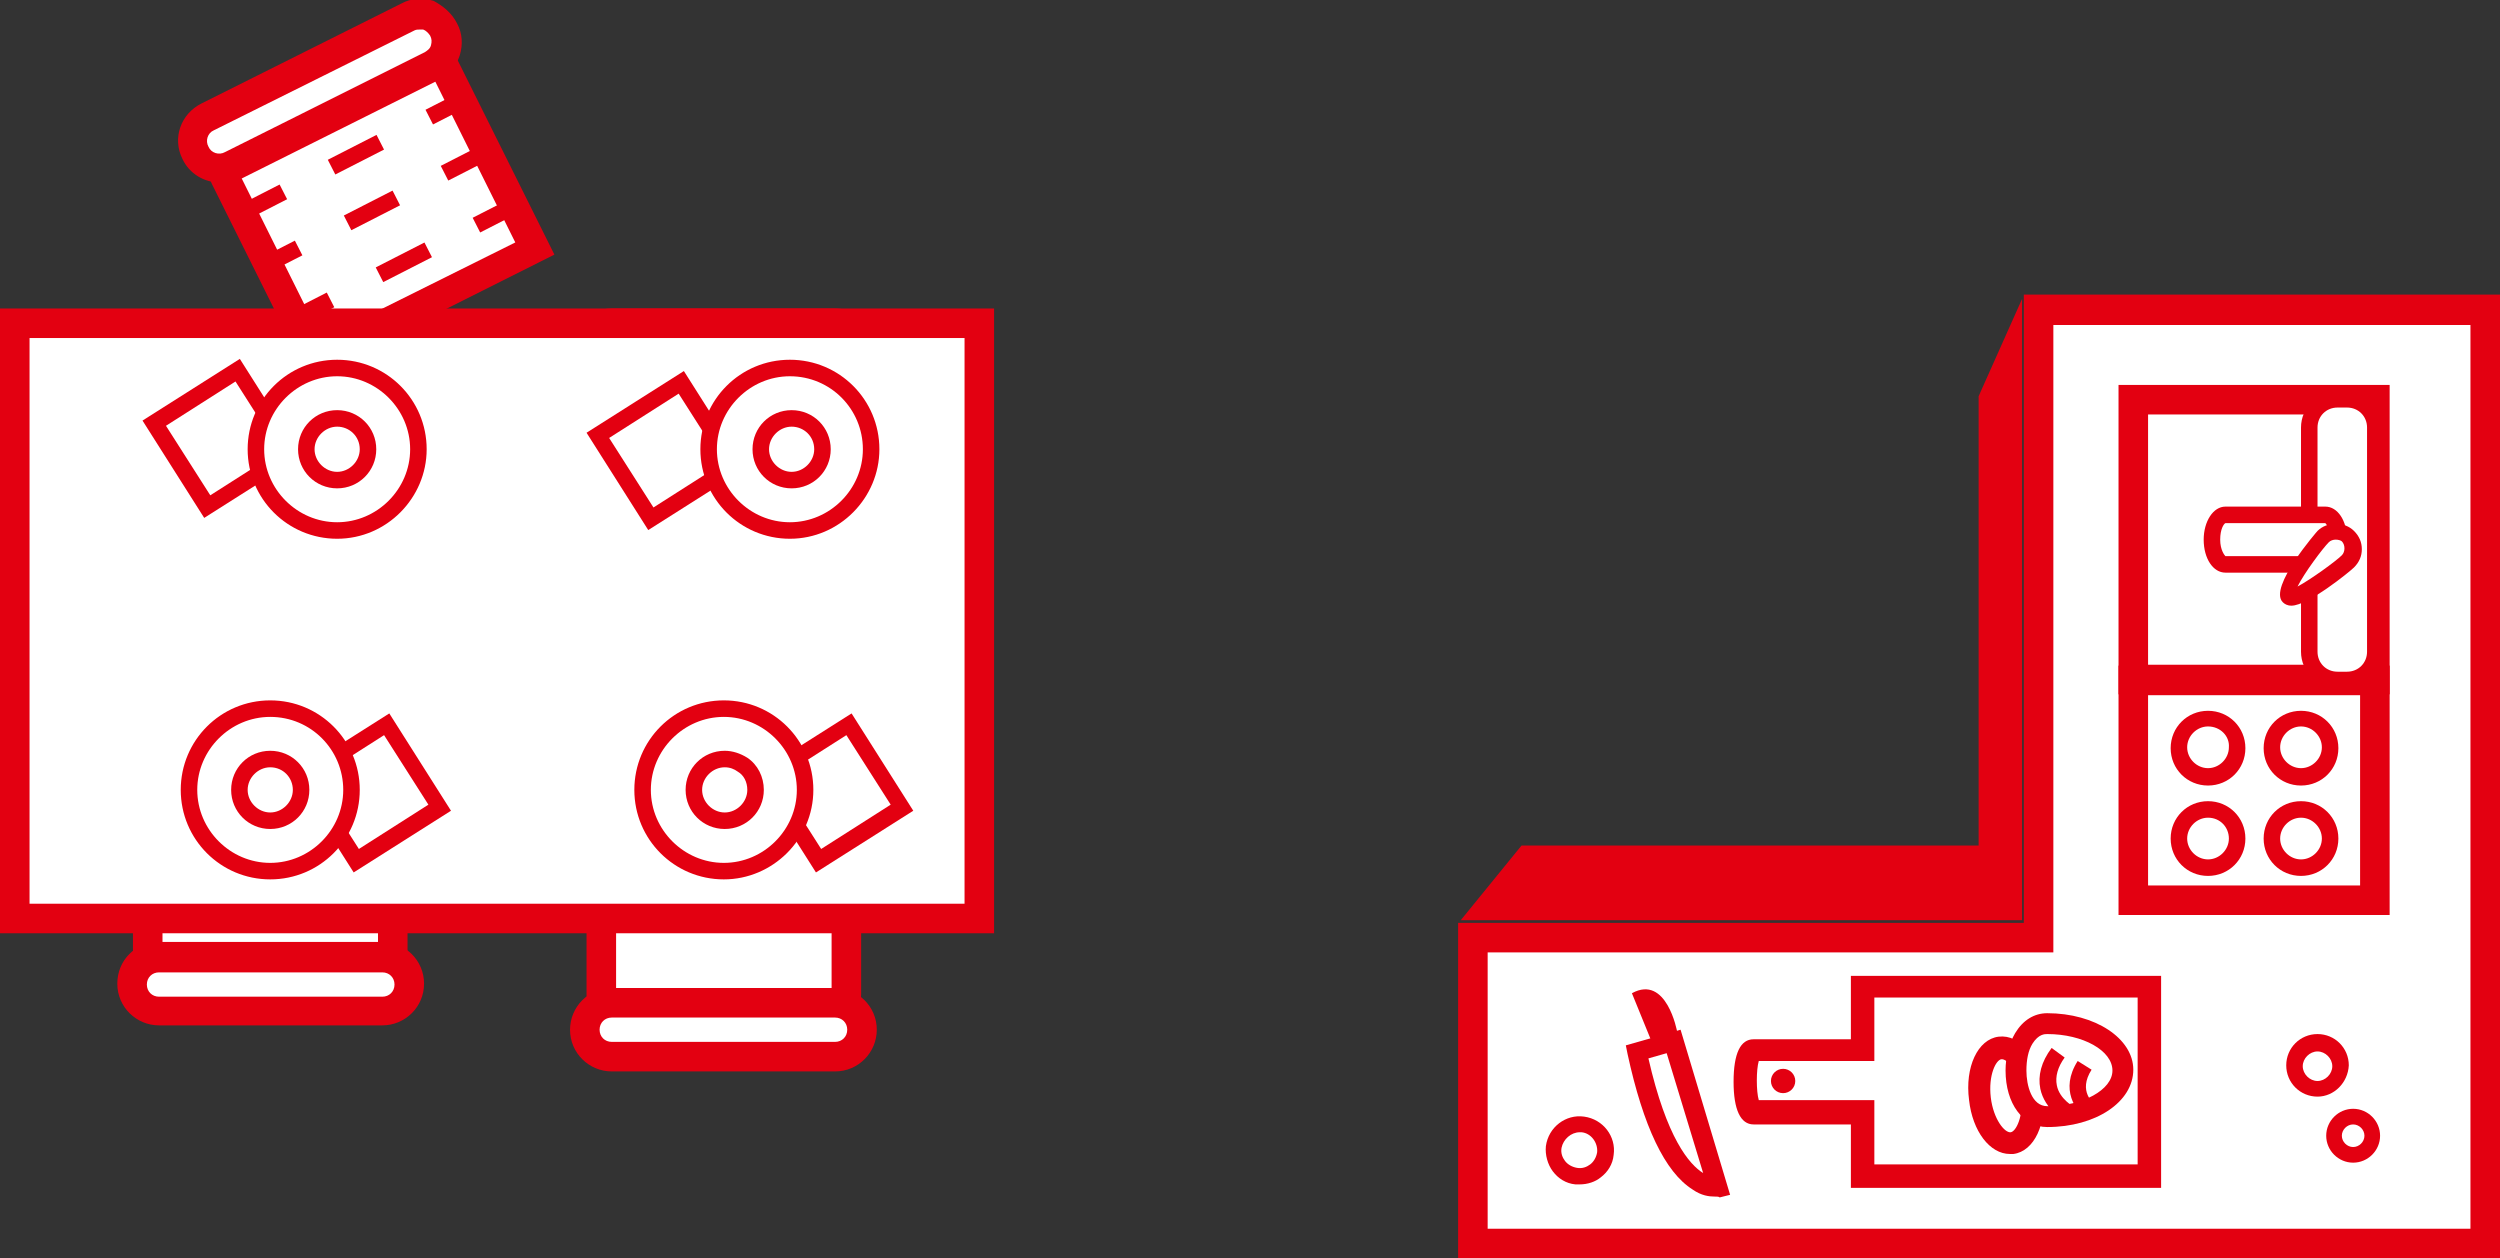 <?xml version="1.0" encoding="utf-8"?>
<!-- Generator: Adobe Illustrator 19.1.0, SVG Export Plug-In . SVG Version: 6.00 Build 0)  -->
<svg version="1.1" baseProfile="tiny" xmlns="http://www.w3.org/2000/svg" xmlns:xlink="http://www.w3.org/1999/xlink" x="0px"
	 y="0px" viewBox="0 0 287.7 144.8" xml:space="preserve">
<rect x="0" y="0" width="287.7" height="144.8" fill="#333333" stroke="none"/>
<g id="houses" display="none">
	<path display="inline" fill="#696A6C" d="M505.5,151.5h-735.3v-472.5h735.3V151.5z M-226.4,148.1h728.5v-465.7h-728.5V148.1z"/>
	<rect x="-39.3" y="134.2" display="inline" fill="#696A6C" width="319.9" height="3.4"/>
	<rect x="278.9" y="-13.3" display="inline" fill="#696A6C" width="3.4" height="149.1"/>
	<polygon display="inline" fill="#696A6C" points="291.1,151.2 279.3,136.2 281.9,133.5 293.7,148.5 	"/>
</g>
<g id="Слой_3" display="none">
	<g display="inline">
		<g>
			<g>
				<g>
					<g>
						<path fill="#FFFFFF" d="M73,118.3h20.6c2.1,0,3.8-1.7,3.8-3.8V95c0-2.1-1.7-3.8-3.8-3.8H73c-2.1,0-3.8,1.7-3.8,3.8v19.4
							C69.1,116.6,70.8,118.3,73,118.3z"/>
						<path fill="#696A6C" d="M93.6,120H73c-3.1,0-5.5-2.5-5.5-5.5V95c0-3.1,2.5-5.5,5.5-5.5h20.6c3.1,0,5.5,2.5,5.5,5.5v19.4
							C99.1,117.5,96.6,120,93.6,120z M73,92.9c-1.2,0-2.1,1-2.1,2.1v19.4c0,1.2,1,2.1,2.1,2.1h20.6c1.2,0,2.1-1,2.1-2.1V95
							c0-1.2-1-2.1-2.1-2.1H73z"/>
					</g>
					<g>
						<path fill="#FFFFFF" d="M96.1,115.4c1.7,0,3.1,1.4,3.1,3.1s-1.4,3.1-3.1,3.1H70.4c-1.7,0-3.1-1.4-3.1-3.1s1.4-3.1,3.1-3.1
							H96.1z"/>
						<path fill="#696A6C" d="M96.1,123.3H70.4c-2.6,0-4.8-2.1-4.8-4.8c0-2.6,2.1-4.8,4.8-4.8h25.7c2.6,0,4.8,2.1,4.8,4.8
							C100.9,121.1,98.8,123.3,96.1,123.3z M70.4,117.1c-0.8,0-1.4,0.6-1.4,1.4c0,0.8,0.6,1.4,1.4,1.4h25.7c0.8,0,1.4-0.6,1.4-1.4
							c0-0.8-0.6-1.4-1.4-1.4H70.4z"/>
					</g>
				</g>
				<g>
					<g>
						<path fill="#FFFFFF" d="M93.6,40.5H73c-2.1,0-3.8,1.7-3.8,3.8v19.4c0,2.1,1.7,3.8,3.8,3.8h20.6c2.1,0,3.8-1.7,3.8-3.8V44.3
							C97.4,42.2,95.7,40.5,93.6,40.5z"/>
						<path fill="#696A6C" d="M93.6,69.3H73c-3.1,0-5.5-2.5-5.5-5.5V44.3c0-3.1,2.5-5.5,5.5-5.5h20.6c3.1,0,5.5,2.5,5.5,5.5v19.4
							C99.1,66.8,96.6,69.3,93.6,69.3z M73,42.2c-1.2,0-2.1,1-2.1,2.1v19.4c0,1.2,1,2.1,2.1,2.1h20.6c1.2,0,2.1-1,2.1-2.1V44.3
							c0-1.2-1-2.1-2.1-2.1H73z"/>
					</g>
					<g>
						<path fill="#FFFFFF" d="M70.4,43.4c-1.7,0-3.1-1.4-3.1-3.1c0-1.7,1.4-3.1,3.1-3.1h25.7c1.7,0,3.1,1.4,3.1,3.1
							c0,1.7-1.4,3.1-3.1,3.1H70.4z"/>
						<path fill="#696A6C" d="M96.1,45.1H70.4c-2.6,0-4.8-2.1-4.8-4.8c0-2.6,2.1-4.8,4.8-4.8h25.7c2.6,0,4.8,2.1,4.8,4.8
							C100.9,43,98.8,45.1,96.1,45.1z M70.4,38.9c-0.8,0-1.4,0.6-1.4,1.4c0,0.8,0.6,1.4,1.4,1.4h25.7c0.8,0,1.4-0.6,1.4-1.4
							c0-0.8-0.6-1.4-1.4-1.4H70.4z"/>
					</g>
				</g>
				<g>
					<g>
						<path fill="#FFFFFF" d="M20.8,113.1h20.6c2.1,0,3.8-1.7,3.8-3.8V89.8c0-2.1-1.7-3.8-3.8-3.8H20.8c-2.1,0-3.8,1.7-3.8,3.8v19.4
							C17,111.3,18.7,113.1,20.8,113.1z"/>
						<path fill="#696A6C" d="M41.5,114.8H20.8c-3.1,0-5.5-2.5-5.5-5.5V89.8c0-3.1,2.5-5.5,5.5-5.5h20.6c3.1,0,5.5,2.5,5.5,5.5v19.4
							C47,112.3,44.5,114.8,41.5,114.8z M20.8,87.7c-1.2,0-2.1,1-2.1,2.1v19.4c0,1.2,1,2.1,2.1,2.1h20.6c1.2,0,2.1-1,2.1-2.1V89.8
							c0-1.2-1-2.1-2.1-2.1H20.8z"/>
					</g>
					<g>
						<path fill="#FFFFFF" d="M44,110.2c1.7,0,3.1,1.4,3.1,3.1s-1.4,3.1-3.1,3.1H18.3c-1.7,0-3.1-1.4-3.1-3.1s1.4-3.1,3.1-3.1H44z"
							/>
						<path fill="#696A6C" d="M44,118H18.3c-2.6,0-4.8-2.1-4.8-4.8s2.1-4.8,4.8-4.8H44c2.6,0,4.8,2.1,4.8,4.8S46.6,118,44,118z
							 M18.3,111.9c-0.8,0-1.4,0.6-1.4,1.4s0.6,1.4,1.4,1.4H44c0.8,0,1.4-0.6,1.4-1.4s-0.6-1.4-1.4-1.4H18.3z"/>
					</g>
				</g>
				<g>
					<g>
						<path fill="#FFFFFF" d="M46.1,6.1l-18.5,9.2c-1.9,0.9-2.7,3.3-1.7,5.1l10.4,20.8l25.3-12.6L51.2,7.8C50.3,5.9,48,5.1,46.1,6.1
							z"/>
						<path fill="#696A6C" d="M35.5,43.5L24.4,21.2c-1.4-2.7-0.2-6.1,2.5-7.4l18.5-9.2c1.3-0.7,2.8-0.8,4.2-0.3
							C51,4.7,52.1,5.7,52.7,7l11.1,22.3L35.5,43.5z M47.8,7.4c-0.3,0-0.6,0.1-0.9,0.2l-18.5,9.2c-1.1,0.5-1.5,1.8-1,2.9L37,39
							l22.3-11.1L49.7,8.6c-0.3-0.5-0.7-0.9-1.2-1.1C48.2,7.4,48,7.4,47.8,7.4z"/>
					</g>
					<g>
						<path fill="#FFFFFF" d="M26.6,19c-1.5,0.8-3.4,0.1-4.1-1.4c-0.8-1.5-0.1-3.4,1.4-4.1L46.9,2c1.5-0.8,3.4-0.1,4.1,1.4
							c0.8,1.5,0.1,3.4-1.4,4.1L26.6,19z"/>
						<path fill="#696A6C" d="M25.3,21c-1.8,0-3.5-1-4.3-2.7c-1.2-2.4-0.2-5.2,2.2-6.4l23-11.5c1.1-0.6,2.4-0.7,3.7-0.3
							C51,0.7,52,1.5,52.6,2.7c0.6,1.1,0.7,2.4,0.3,3.7c-0.4,1.2-1.3,2.2-2.4,2.8l-23,11.5C26.7,20.9,26,21,25.3,21z M48.3,3.4
							c-0.2,0-0.4,0-0.6,0.1L24.6,15c-0.7,0.3-1,1.2-0.6,1.9c0.3,0.7,1.2,1,1.9,0.6L48.9,6c0.3-0.2,0.6-0.4,0.7-0.8
							c0.1-0.4,0.1-0.7-0.1-1.1c-0.2-0.3-0.5-0.6-0.8-0.7C48.6,3.4,48.4,3.4,48.3,3.4z"/>
					</g>
				</g>
			</g>
			<g>
				<rect x="1.7" y="37.2" fill="#FFFFFF" width="111" height="68.5"/>
				<path fill="#696A6C" d="M114.4,107.4H0V35.5h114.4V107.4z M3.4,104H111V38.9H3.4V104z"/>
			</g>
		</g>
		<g>
			
				<rect x="56" y="22.5" transform="matrix(0.455 0.89 -0.89 0.455 53.122 -37.154)" fill="#696A6C" width="1.9" height="4.7"/>
			
				<rect x="45.5" y="27" transform="matrix(0.455 0.89 -0.89 0.455 52.174 -24.872)" fill="#696A6C" width="1.9" height="6.3"/>
			
				<rect x="35" y="33.2" transform="matrix(0.455 0.89 -0.89 0.455 51.228 -12.589)" fill="#696A6C" width="1.9" height="4.7"/>
		</g>
		<g>
			
				<rect x="52.3" y="16.6" transform="matrix(0.455 0.89 -0.89 0.455 45.882 -37.151)" fill="#696A6C" width="1.9" height="4.7"/>
			
				<rect x="41.8" y="21.1" transform="matrix(0.455 0.89 -0.89 0.455 44.935 -24.868)" fill="#696A6C" width="1.9" height="6.3"/>
			
				<rect x="31.3" y="27.3" transform="matrix(0.455 0.89 -0.89 0.455 43.989 -12.586)" fill="#696A6C" width="1.9" height="4.7"/>
		</g>
		<g>
			
				<rect x="50.5" y="10.1" transform="matrix(0.455 0.89 -0.89 0.455 39.161 -39.048)" fill="#696A6C" width="1.9" height="4.7"/>
			
				<rect x="40" y="14.7" transform="matrix(0.455 0.89 -0.89 0.455 38.213 -26.766)" fill="#696A6C" width="1.9" height="6.3"/>
			
				<rect x="29.5" y="20.8" transform="matrix(0.455 0.89 -0.89 0.455 37.267 -14.483)" fill="#696A6C" width="1.9" height="4.7"/>
		</g>
		<path fill="#696A6C" d="M23.5,59.6l-7.1-11.2l11.2-7.1l7.1,11.2L23.5,59.6z M19.1,49l5.1,8l8-5.1l-5.1-8L19.1,49z"/>
		<path fill="#696A6C" d="M74.6,61l-7.1-11.2l11.2-7.1l7.1,11.2L74.6,61z M70.1,50.4l5.1,8l8-5.1l-5.1-8L70.1,50.4z"/>
		<path fill="#696A6C" d="M93.9,100.4l-7.1-11.2L98,82.1l7.1,11.2L93.9,100.4z M89.4,89.7l5.1,8l8-5.1l-5.1-8L89.4,89.7z"/>
		<path fill="#696A6C" d="M40.7,100.4l-7.1-11.2l11.2-7.1l7.1,11.2L40.7,100.4z M36.2,89.7l5.1,8l8-5.1l-5.1-8L36.2,89.7z"/>
		<g>
			<circle fill="#FFFFFF" cx="38.8" cy="51.7" r="9.3"/>
			<path fill="#696A6C" d="M38.8,62c-5.7,0-10.3-4.6-10.3-10.3c0-5.7,4.6-10.3,10.3-10.3c5.7,0,10.3,4.6,10.3,10.3
				C49.1,57.3,44.5,62,38.8,62z M38.8,43.3c-4.6,0-8.4,3.8-8.4,8.4s3.8,8.4,8.4,8.4s8.4-3.8,8.4-8.4S43.4,43.3,38.8,43.3z"/>
		</g>
		<g>
			<circle fill="#FFFFFF" cx="38.8" cy="51.7" r="3.6"/>
			<path fill="#696A6C" d="M38.8,56.2c-2.5,0-4.5-2-4.5-4.5c0-2.5,2-4.5,4.5-4.5s4.5,2,4.5,4.5C43.3,54.2,41.3,56.2,38.8,56.2z
				 M38.8,49.1c-1.4,0-2.6,1.2-2.6,2.6c0,1.4,1.2,2.6,2.6,2.6c1.4,0,2.6-1.2,2.6-2.6C41.4,50.2,40.2,49.1,38.8,49.1z"/>
		</g>
		<g>
			<circle fill="#FFFFFF" cx="90.9" cy="51.7" r="9.3"/>
			<path fill="#696A6C" d="M90.9,62c-5.7,0-10.3-4.6-10.3-10.3c0-5.7,4.6-10.3,10.3-10.3c5.7,0,10.3,4.6,10.3,10.3
				C101.2,57.3,96.6,62,90.9,62z M90.9,43.3c-4.6,0-8.4,3.8-8.4,8.4s3.8,8.4,8.4,8.4s8.4-3.8,8.4-8.4S95.6,43.3,90.9,43.3z"/>
		</g>
		<g>
			<circle fill="#FFFFFF" cx="83.3" cy="90.9" r="9.3"/>
			<path fill="#696A6C" d="M83.3,101.2c-5.7,0-10.3-4.6-10.3-10.3s4.6-10.3,10.3-10.3c5.7,0,10.3,4.6,10.3,10.3
				S88.9,101.2,83.3,101.2z M83.3,82.5c-4.6,0-8.4,3.8-8.4,8.4s3.8,8.4,8.4,8.4s8.4-3.8,8.4-8.4S87.9,82.5,83.3,82.5z"/>
		</g>
		<g>
			<circle fill="#FFFFFF" cx="31.1" cy="90.9" r="9.3"/>
			<path fill="#696A6C" d="M31.1,101.2c-5.7,0-10.3-4.6-10.3-10.3s4.6-10.3,10.3-10.3c5.7,0,10.3,4.6,10.3,10.3
				S36.8,101.2,31.1,101.2z M31.1,82.5c-4.6,0-8.4,3.8-8.4,8.4s3.8,8.4,8.4,8.4s8.4-3.8,8.4-8.4S35.8,82.5,31.1,82.5z"/>
		</g>
		<g>
			<circle fill="#FFFFFF" cx="31.1" cy="90.9" r="3.6"/>
			<path fill="#696A6C" d="M31.1,95.4c-2.5,0-4.5-2-4.5-4.5s2-4.5,4.5-4.5s4.5,2,4.5,4.5S33.6,95.4,31.1,95.4z M31.1,88.3
				c-1.4,0-2.6,1.2-2.6,2.6s1.2,2.6,2.6,2.6c1.4,0,2.6-1.2,2.6-2.6S32.6,88.3,31.1,88.3z"/>
		</g>
		<g>
			<path fill="#FFFFFF" d="M79.9,90.9c0-2,1.6-3.6,3.6-3.6c0.8,0,1.5,0.2,2,0.6c0.9,0.6,1.5,1.7,1.5,2.9c0,2-1.6,3.6-3.6,3.6
				C81.5,94.5,79.9,92.9,79.9,90.9z"/>
			<path fill="#696A6C" d="M83.4,95.4c-2.5,0-4.5-2-4.5-4.5s2-4.5,4.5-4.5c0.9,0,1.8,0.3,2.6,0.8c1.2,0.8,1.9,2.2,1.9,3.7
				C87.9,93.4,85.9,95.4,83.4,95.4z M83.4,88.3c-1.4,0-2.6,1.2-2.6,2.6s1.2,2.6,2.6,2.6s2.6-1.2,2.6-2.6c0-0.9-0.4-1.7-1.1-2.1
				C84.5,88.5,84,88.3,83.4,88.3z"/>
		</g>
		<g>
			<circle fill="#FFFFFF" cx="91.1" cy="51.7" r="3.6"/>
			<path fill="#696A6C" d="M91.1,56.2c-2.5,0-4.5-2-4.5-4.5c0-2.5,2-4.5,4.5-4.5c2.5,0,4.5,2,4.5,4.5C95.6,54.2,93.6,56.2,91.1,56.2
				z M91.1,49.1c-1.4,0-2.6,1.2-2.6,2.6c0,1.4,1.2,2.6,2.6,2.6s2.6-1.2,2.6-2.6C93.7,50.2,92.5,49.1,91.1,49.1z"/>
		</g>
		<g>
			<circle fill="#FFFFFF" cx="266.7" cy="128.7" r="11.3"/>
			<path fill="#696A6C" d="M266.7,141.2c-6.8,0-12.4-5.6-12.4-12.4c0-6.8,5.6-12.4,12.4-12.4c6.8,0,12.4,5.6,12.4,12.4
				C279.1,135.6,273.5,141.2,266.7,141.2z M266.7,118.6c-5.6,0-10.1,4.5-10.1,10.1c0,5.6,4.5,10.1,10.1,10.1
				c5.6,0,10.1-4.5,10.1-10.1C276.8,123.2,272.3,118.6,266.7,118.6z"/>
		</g>
		<g>
			<polygon fill="#FFFFFF" points="169.5,143.1 169.5,107.8 234.6,107.8 234.6,35.6 286,35.6 286,143.1 			"/>
			<path fill="#696A6C" d="M287.7,144.8H167.8v-38.6h65.1V33.9h54.8V144.8z M171.2,141.4h113.1v-104h-48v72.2h-65.1V141.4z"/>
		</g>
		<path fill="#696A6C" d="M248.6,136.7H213v-7.3h-11.2c-1.5,0-2.3-1.7-2.3-4.9c0-3.3,0.8-4.9,2.3-4.9H213v-7.3h35.7V136.7z
			 M215.6,134H246v-19.2h-30.3v7.3h-13.3c-0.3,1-0.3,3.5,0,4.5h13.3V134z"/>
		<path fill="#696A6C" d="M266.7,126.2c-2,0-3.6-1.6-3.6-3.6c0-2,1.6-3.6,3.6-3.6s3.6,1.6,3.6,3.6
			C270.2,124.6,268.6,126.2,266.7,126.2z M266.7,121c-0.9,0-1.7,0.8-1.7,1.7s0.8,1.7,1.7,1.7s1.7-0.8,1.7-1.7S267.6,121,266.7,121z"
			/>
		<path fill="#696A6C" d="M181.8,136.3c-0.2,0-0.3,0-0.5,0l0,0c-1.1-0.1-2-0.7-2.6-1.5c-0.6-0.8-0.9-1.9-0.8-2.9
			c0.3-2.2,2.3-3.7,4.4-3.4c2.2,0.3,3.7,2.3,3.4,4.4c-0.1,1.1-0.7,2-1.5,2.6C183.6,136,182.7,136.3,181.8,136.3z M181.8,130.3
			c-1,0-1.9,0.8-2.1,1.8c-0.1,0.6,0.1,1.1,0.4,1.5c0.3,0.4,0.8,0.7,1.4,0.8l0,0c0.6,0.1,1.1-0.1,1.5-0.4c0.4-0.3,0.7-0.8,0.8-1.4
			c0.1-1.1-0.7-2.2-1.8-2.3C182,130.3,181.9,130.3,181.8,130.3z"/>
		<path fill="#696A6C" d="M231.3,132.8c-2.3,0-4.3-2.6-4.7-6.2c-0.5-3.8,1-7,3.4-7.3h0c2.5-0.3,4.6,2.4,5.1,6.2c0.5,3.8-1,7-3.4,7.3
			C231.6,132.8,231.4,132.8,231.3,132.8z M230.3,121.9c-0.6,0.1-1.5,1.8-1.2,4.4c0.3,2.5,1.6,4.1,2.3,4c0.6-0.1,1.5-1.8,1.2-4.4
			C232.3,123.3,231,121.8,230.3,121.9L230.3,121.9z"/>
		<path fill="#696A6C" d="M270.8,133.8c-1.7,0-3.1-1.4-3.1-3.1s1.4-3.1,3.1-3.1c1.7,0,3.1,1.4,3.1,3.1S272.5,133.8,270.8,133.8z
			 M270.8,129.4c-0.7,0-1.3,0.6-1.3,1.3s0.6,1.3,1.3,1.3c0.7,0,1.3-0.6,1.3-1.3S271.5,129.4,270.8,129.4z"/>
		<circle fill="#696A6C" cx="205.2" cy="124.4" r="1.4"/>
		<g>
			<path fill="#FFFFFF" d="M188.3,121c3.6,16.9,9.2,15.5,9.2,15.5l-5.1-16.7L188.3,121z"/>
			<path fill="#696A6C" d="M197.3,137.7c-0.6,0-1.5-0.1-2.5-0.8c-3.2-2-5.7-7.3-7.5-15.6l-0.2-1l6.3-1.8l5.7,19l-1.2,0.3
				C197.8,137.7,197.6,137.7,197.3,137.7z M189.7,121.8c2.1,9.2,4.7,12.2,6.3,13.2l-4.2-13.8L189.7,121.8z"/>
		</g>
		<path fill="#696A6C" d="M187.8,114.3l2.2,5.4l3-1C193,118.7,191.8,112.1,187.8,114.3z"/>
		<g>
			<path fill="#FFFFFF" d="M244.3,123.1c0-3-3.9-5.3-8.7-5.3c-4.8,0-4.8,10.7,0,10.7C240.4,128.5,244.3,126.1,244.3,123.1z"/>
			<path fill="#696A6C" d="M235.6,129.7c-2.8,0-4.8-2.7-4.8-6.5c0-1.6,0.4-3.1,1.1-4.3c0.9-1.5,2.2-2.3,3.7-2.3
				c5.5,0,9.9,2.9,9.9,6.5C245.5,126.8,241.2,129.7,235.6,129.7z M235.6,119c-0.3,0-1,0-1.7,1.1c-0.5,0.8-0.7,1.9-0.7,3.1
				c0,1.7,0.6,4.1,2.4,4.1c4.1,0,7.5-1.9,7.5-4.1C243.1,120.9,239.7,119,235.6,119z"/>
		</g>
		<path fill="#696A6C" d="M237.7,129.1c-0.1-0.1-2.4-1.4-2.9-3.8c-0.3-1.5,0.1-3.1,1.3-4.7l1.5,1.1c-0.8,1.1-1.1,2.2-0.9,3.2
			c0.3,1.6,2,2.5,2,2.5L237.7,129.1z"/>
		<path fill="#696A6C" d="M240.2,128.8c-1.3-0.9-3.2-3.4-1.1-6.7l1.6,1c-1.6,2.5,0.2,3.9,0.6,4.2L240.2,128.8z"/>
		<polygon fill="#696A6C" points="232.7,34.4 227.7,45.6 227.7,97.3 175.1,97.3 168.1,105.9 232.7,105.9 		"/>
		<g>
			<g>
				<rect x="245.5" y="78.3" fill="#FFFFFF" width="27.8" height="25.3"/>
				<path fill="#696A6C" d="M275,105.3h-31.2V76.6H275V105.3z M247.2,101.9h24.4V80h-24.4V101.9z"/>
			</g>
			<g>
				<g>
					<circle fill="#FFFFFF" cx="264.8" cy="86" r="3.4"/>
					<path fill="#696A6C" d="M264.8,90.4c-2.4,0-4.3-1.9-4.3-4.3s1.9-4.3,4.3-4.3c2.4,0,4.3,1.9,4.3,4.3S267.2,90.4,264.8,90.4z
						 M264.8,83.6c-1.3,0-2.4,1.1-2.4,2.4c0,1.3,1.1,2.4,2.4,2.4c1.3,0,2.4-1.1,2.4-2.4C267.2,84.7,266.1,83.6,264.8,83.6z"/>
				</g>
				<g>
					<circle fill="#FFFFFF" cx="254.1" cy="86" r="3.4"/>
					<path fill="#696A6C" d="M254.1,90.4c-2.4,0-4.3-1.9-4.3-4.3s1.9-4.3,4.3-4.3s4.3,1.9,4.3,4.3S256.5,90.4,254.1,90.4z
						 M254.1,83.6c-1.3,0-2.4,1.1-2.4,2.4c0,1.3,1.1,2.4,2.4,2.4c1.3,0,2.4-1.1,2.4-2.4C256.6,84.7,255.5,83.6,254.1,83.6z"/>
				</g>
				<g>
					<circle fill="#FFFFFF" cx="264.8" cy="96.5" r="3.4"/>
					<path fill="#696A6C" d="M264.8,100.8c-2.4,0-4.3-1.9-4.3-4.3s1.9-4.3,4.3-4.3c2.4,0,4.3,1.9,4.3,4.3S267.2,100.8,264.8,100.8z
						 M264.8,94.1c-1.3,0-2.4,1.1-2.4,2.4s1.1,2.4,2.4,2.4c1.3,0,2.4-1.1,2.4-2.4S266.1,94.1,264.8,94.1z"/>
				</g>
				<g>
					<circle fill="#FFFFFF" cx="254.1" cy="96.5" r="3.4"/>
					<path fill="#696A6C" d="M254.1,100.8c-2.4,0-4.3-1.9-4.3-4.3s1.9-4.3,4.3-4.3s4.3,1.9,4.3,4.3S256.5,100.8,254.1,100.8z
						 M254.1,94.1c-1.3,0-2.4,1.1-2.4,2.4s1.1,2.4,2.4,2.4c1.3,0,2.4-1.1,2.4-2.4S255.5,94.1,254.1,94.1z"/>
				</g>
			</g>
		</g>
		<g>
			<g>
				<rect x="245.5" y="46" fill="#FFFFFF" width="27.8" height="32.2"/>
				<path fill="#696A6C" d="M275,79.9h-31.2V44.3H275V79.9z M247.2,76.5h24.4V47.7h-24.4V76.5z"/>
			</g>
			<g>
				<path fill="#FFFFFF" d="M269,46h1.1c1.8,0,3.2,1.5,3.2,3.2V75c0,1.8-1.5,3.2-3.2,3.2H269c-1.8,0-3.2-1.5-3.2-3.2V49.2
					C265.8,47.4,267.2,46,269,46z"/>
				<path fill="#696A6C" d="M270.1,79.2H269c-2.3,0-4.2-1.9-4.2-4.2V49.2c0-2.3,1.9-4.2,4.2-4.2h1.1c2.3,0,4.2,1.9,4.2,4.2V75
					C274.3,77.3,272.4,79.2,270.1,79.2z M269,46.9c-1.3,0-2.3,1-2.3,2.3V75c0,1.3,1,2.3,2.3,2.3h1.1c1.3,0,2.3-1,2.3-2.3V49.2
					c0-1.3-1-2.3-2.3-2.3H269z"/>
			</g>
			<g>
				<path fill="#FFFFFF" d="M256.1,59.3c-0.9,0-1.6,1.3-1.6,2.8s0.7,2.8,1.6,2.8h11.5c0.9,0,1.6-1.3,1.6-2.8s-0.7-2.8-1.6-2.8H256.1
					z"/>
				<path fill="#696A6C" d="M267.6,65.9h-11.5c-1.4,0-2.5-1.6-2.5-3.8c0-2.1,1.1-3.8,2.5-3.8h11.5c1.4,0,2.5,1.6,2.5,3.8
					C270.1,64.3,269,65.9,267.6,65.9z M256.1,60.2c-0.2,0.1-0.6,0.7-0.6,1.9c0,1.2,0.5,1.8,0.6,1.9l11.5,0c0.2,0,0.6-0.7,0.6-1.9
					c0-1.2-0.5-1.8-0.6-1.9L256.1,60.2z"/>
			</g>
		</g>
		<g>
			<path fill="#FFFFFF" d="M263.4,68.6c0.8,0.8,6.1-3.2,6.9-4c0.8-0.8,0.8-2.1,0-2.9c-0.8-0.8-2.1-0.8-2.9,0
				C266.6,62.5,262.6,67.8,263.4,68.6z"/>
			<path fill="#696A6C" d="M263.7,69.7c-0.5,0-0.8-0.2-1-0.4l0,0c-1.7-1.7,4-8.2,4-8.2c1.1-1.1,3.1-1.1,4.2,0
				c0.6,0.6,0.9,1.3,0.9,2.1c0,0.8-0.3,1.5-0.9,2.1C270.4,65.8,265.6,69.7,263.7,69.7z M268.8,62.1c-0.3,0-0.6,0.1-0.8,0.3
				c-0.7,0.7-2.8,3.5-3.6,5.1c1.5-0.8,4.4-2.9,5.1-3.6c0.2-0.2,0.3-0.5,0.3-0.8c0-0.3-0.1-0.6-0.3-0.8
				C269.4,62.2,269.1,62.1,268.8,62.1z"/>
		</g>
	</g>
</g>
<g id="Слой_3__x28_копия_x29_">
	<path fill="#FFFFFF" d="M73,118.3h20.6c2.1,0,3.8-1.7,3.8-3.8V95c0-2.1-1.7-3.8-3.8-3.8H73c-2.1,0-3.8,1.7-3.8,3.8v19.4
		C69.1,116.6,70.8,118.3,73,118.3z"/>
	<path fill="#E30011" d="M93.6,120H73c-3.1,0-5.5-2.5-5.5-5.5V95c0-3.1,2.5-5.5,5.5-5.5h20.6c3.1,0,5.5,2.5,5.5,5.5v19.4
		C99.1,117.5,96.6,120,93.6,120z M73,92.9c-1.2,0-2.1,1-2.1,2.1v19.4c0,1.2,1,2.1,2.1,2.1h20.6c1.2,0,2.1-1,2.1-2.1V95
		c0-1.2-1-2.1-2.1-2.1H73z"/>
	<path fill="#FFFFFF" d="M96.1,115.4c1.7,0,3.1,1.4,3.1,3.1s-1.4,3.1-3.1,3.1H70.4c-1.7,0-3.1-1.4-3.1-3.1s1.4-3.1,3.1-3.1H96.1z"/>
	<path fill="#E30011" d="M96.1,123.3H70.4c-2.6,0-4.8-2.1-4.8-4.8c0-2.6,2.1-4.8,4.8-4.8h25.7c2.6,0,4.8,2.1,4.8,4.8
		C100.9,121.1,98.8,123.3,96.1,123.3z M70.4,117.1c-0.8,0-1.4,0.6-1.4,1.4c0,0.8,0.6,1.4,1.4,1.4h25.7c0.8,0,1.4-0.6,1.4-1.4
		c0-0.8-0.6-1.4-1.4-1.4H70.4z"/>
	<path fill="#FFFFFF" d="M93.6,40.5H73c-2.1,0-3.8,1.7-3.8,3.8v19.4c0,2.1,1.7,3.8,3.8,3.8h20.6c2.1,0,3.8-1.7,3.8-3.8V44.3
		C97.4,42.2,95.7,40.5,93.6,40.5z"/>
	<path fill="#E30011" d="M93.6,69.3H73c-3.1,0-5.5-2.5-5.5-5.5V44.3c0-3.1,2.5-5.5,5.5-5.5h20.6c3.1,0,5.5,2.5,5.5,5.5v19.4
		C99.1,66.8,96.6,69.3,93.6,69.3z M73,42.2c-1.2,0-2.1,1-2.1,2.1v19.4c0,1.2,1,2.1,2.1,2.1h20.6c1.2,0,2.1-1,2.1-2.1V44.3
		c0-1.2-1-2.1-2.1-2.1H73z"/>
	<path fill="#FFFFFF" d="M70.4,43.4c-1.7,0-3.1-1.4-3.1-3.1c0-1.7,1.4-3.1,3.1-3.1h25.7c1.7,0,3.1,1.4,3.1,3.1
		c0,1.7-1.4,3.1-3.1,3.1H70.4z"/>
	<path fill="#E30011" d="M96.1,45.1H70.4c-2.6,0-4.8-2.1-4.8-4.8c0-2.6,2.1-4.8,4.8-4.8h25.7c2.6,0,4.8,2.1,4.8,4.8
		C100.9,43,98.8,45.1,96.1,45.1z M70.4,38.9c-0.8,0-1.4,0.6-1.4,1.4c0,0.8,0.6,1.4,1.4,1.4h25.7c0.8,0,1.4-0.6,1.4-1.4
		c0-0.8-0.6-1.4-1.4-1.4H70.4z"/>
	<path fill="#FFFFFF" d="M20.8,113.1h20.6c2.1,0,3.8-1.7,3.8-3.8V89.8c0-2.1-1.7-3.8-3.8-3.8H20.8c-2.1,0-3.8,1.7-3.8,3.8v19.4
		C17,111.3,18.7,113.1,20.8,113.1z"/>
	<path fill="#E30011" d="M41.5,114.8H20.8c-3.1,0-5.5-2.5-5.5-5.5V89.8c0-3.1,2.5-5.5,5.5-5.5h20.6c3.1,0,5.5,2.5,5.5,5.5v19.4
		C47,112.3,44.5,114.8,41.5,114.8z M20.8,87.7c-1.2,0-2.1,1-2.1,2.1v19.4c0,1.2,1,2.1,2.1,2.1h20.6c1.2,0,2.1-1,2.1-2.1V89.8
		c0-1.2-1-2.1-2.1-2.1H20.8z"/>
	<path fill="#FFFFFF" d="M44,110.2c1.7,0,3.1,1.4,3.1,3.1s-1.4,3.1-3.1,3.1H18.3c-1.7,0-3.1-1.4-3.1-3.1s1.4-3.1,3.1-3.1H44z"/>
	<path fill="#E30011" d="M44,118H18.3c-2.6,0-4.8-2.1-4.8-4.8s2.1-4.8,4.8-4.8H44c2.6,0,4.8,2.1,4.8,4.8S46.6,118,44,118z
		 M18.3,111.9c-0.8,0-1.4,0.6-1.4,1.4s0.6,1.4,1.4,1.4H44c0.8,0,1.4-0.6,1.4-1.4s-0.6-1.4-1.4-1.4H18.3z"/>
	<path fill="#FFFFFF" d="M46.1,6.1l-18.5,9.2c-1.9,0.9-2.7,3.3-1.7,5.1l10.4,20.8l25.3-12.6L51.2,7.8C50.3,5.9,48,5.1,46.1,6.1z"/>
	<path fill="#E30011" d="M35.5,43.5L24.4,21.2c-1.4-2.7-0.2-6.1,2.5-7.4l18.5-9.2c1.3-0.7,2.8-0.8,4.2-0.3C51,4.7,52.1,5.7,52.7,7
		l11.1,22.3L35.5,43.5z M47.8,7.4c-0.3,0-0.6,0.1-0.9,0.2l-18.5,9.2c-1.1,0.5-1.5,1.8-1,2.9L37,39l22.3-11.1L49.7,8.6
		c-0.3-0.5-0.7-0.9-1.2-1.1C48.2,7.4,48,7.4,47.8,7.4z"/>
	<path fill="#FFFFFF" d="M26.6,19c-1.5,0.8-3.4,0.1-4.1-1.4c-0.8-1.5-0.1-3.4,1.4-4.1L46.9,2c1.5-0.8,3.4-0.1,4.1,1.4
		c0.8,1.5,0.1,3.4-1.4,4.1L26.6,19z"/>
	<path fill="#E30011" d="M25.3,21c-1.8,0-3.5-1-4.3-2.7c-1.2-2.4-0.2-5.2,2.2-6.4l23-11.5c1.1-0.6,2.4-0.7,3.7-0.3
		C51,0.7,52,1.5,52.6,2.7c0.6,1.1,0.7,2.4,0.3,3.7c-0.4,1.2-1.3,2.2-2.4,2.8l-23,11.5C26.7,20.9,26,21,25.3,21z M48.3,3.4
		c-0.2,0-0.4,0-0.6,0.1L24.6,15c-0.7,0.3-1,1.2-0.6,1.9c0.3,0.7,1.2,1,1.9,0.6L48.9,6c0.3-0.2,0.6-0.4,0.7-0.8
		c0.1-0.4,0.1-0.7-0.1-1.1c-0.2-0.3-0.5-0.6-0.8-0.7C48.6,3.4,48.4,3.4,48.3,3.4z"/>
	<rect x="1.7" y="37.2" fill="#FFFFFF" width="111" height="68.5"/>
	<path fill="#E30011" d="M114.4,107.4H0V35.5h114.4V107.4z M3.4,104H111V38.9H3.4V104z"/>
	<rect x="56" y="22.5" transform="matrix(0.455 0.89 -0.89 0.455 53.122 -37.154)" fill="#E30011" width="1.9" height="4.7"/>
	<rect x="45.5" y="27" transform="matrix(0.455 0.89 -0.89 0.455 52.174 -24.872)" fill="#E30011" width="1.9" height="6.3"/>
	<rect x="35" y="33.2" transform="matrix(0.455 0.89 -0.89 0.455 51.228 -12.589)" fill="#E30011" width="1.9" height="4.7"/>
	
		<rect x="52.3" y="16.6" transform="matrix(0.455 0.89 -0.89 0.455 45.882 -37.151)" fill="#E30011" width="1.9" height="4.7"/>
	
		<rect x="41.8" y="21.1" transform="matrix(0.455 0.89 -0.89 0.455 44.935 -24.868)" fill="#E30011" width="1.9" height="6.3"/>
	
		<rect x="31.3" y="27.3" transform="matrix(0.455 0.89 -0.89 0.455 43.989 -12.586)" fill="#E30011" width="1.9" height="4.7"/>
	
		<rect x="50.5" y="10.1" transform="matrix(0.455 0.89 -0.89 0.455 39.161 -39.048)" fill="#E30011" width="1.9" height="4.7"/>
	<rect x="40" y="14.7" transform="matrix(0.455 0.89 -0.89 0.455 38.213 -26.766)" fill="#E30011" width="1.9" height="6.3"/>
	
		<rect x="29.5" y="20.8" transform="matrix(0.455 0.89 -0.89 0.455 37.267 -14.483)" fill="#E30011" width="1.9" height="4.7"/>
	<path fill="#E30011" d="M23.5,59.6l-7.1-11.2l11.2-7.1l7.1,11.2L23.5,59.6z M19.1,49l5.1,8l8-5.1l-5.1-8L19.1,49z"/>
	<path fill="#E30011" d="M74.6,61l-7.1-11.2l11.2-7.1l7.1,11.2L74.6,61z M70.1,50.4l5.1,8l8-5.1l-5.1-8L70.1,50.4z"/>
	<path fill="#E30011" d="M93.9,100.4l-7.1-11.2L98,82.1l7.1,11.2L93.9,100.4z M89.4,89.7l5.1,8l8-5.1l-5.1-8L89.4,89.7z"/>
	<path fill="#E30011" d="M40.7,100.4l-7.1-11.2l11.2-7.1l7.1,11.2L40.7,100.4z M36.2,89.7l5.1,8l8-5.1l-5.1-8L36.2,89.7z"/>
	<circle fill="#FFFFFF" cx="38.8" cy="51.7" r="9.3"/>
	<path fill="#E30011" d="M38.8,62c-5.7,0-10.3-4.6-10.3-10.3c0-5.7,4.6-10.3,10.3-10.3c5.7,0,10.3,4.6,10.3,10.3
		C49.1,57.3,44.5,62,38.8,62z M38.8,43.3c-4.6,0-8.4,3.8-8.4,8.4s3.8,8.4,8.4,8.4s8.4-3.8,8.4-8.4S43.4,43.3,38.8,43.3z"/>
	<circle fill="#FFFFFF" cx="38.8" cy="51.7" r="3.6"/>
	<path fill="#E30011" d="M38.8,56.2c-2.5,0-4.5-2-4.5-4.5c0-2.5,2-4.5,4.5-4.5s4.5,2,4.5,4.5C43.3,54.2,41.3,56.2,38.8,56.2z
		 M38.8,49.1c-1.4,0-2.6,1.2-2.6,2.6c0,1.4,1.2,2.6,2.6,2.6c1.4,0,2.6-1.2,2.6-2.6C41.4,50.2,40.2,49.1,38.8,49.1z"/>
	<circle fill="#FFFFFF" cx="90.9" cy="51.7" r="9.3"/>
	<path fill="#E30011" d="M90.9,62c-5.7,0-10.3-4.6-10.3-10.3c0-5.7,4.6-10.3,10.3-10.3c5.7,0,10.3,4.6,10.3,10.3
		C101.2,57.3,96.6,62,90.9,62z M90.9,43.3c-4.6,0-8.4,3.8-8.4,8.4s3.8,8.4,8.4,8.4s8.4-3.8,8.4-8.4S95.6,43.3,90.9,43.3z"/>
	<circle fill="#FFFFFF" cx="83.3" cy="90.9" r="9.3"/>
	<path fill="#E30011" d="M83.3,101.2c-5.7,0-10.3-4.6-10.3-10.3s4.6-10.3,10.3-10.3c5.7,0,10.3,4.6,10.3,10.3S88.9,101.2,83.3,101.2
		z M83.3,82.5c-4.6,0-8.4,3.8-8.4,8.4s3.8,8.4,8.4,8.4s8.4-3.8,8.4-8.4S87.9,82.5,83.3,82.5z"/>
	<circle fill="#FFFFFF" cx="31.1" cy="90.9" r="9.3"/>
	<path fill="#E30011" d="M31.1,101.2c-5.7,0-10.3-4.6-10.3-10.3s4.6-10.3,10.3-10.3c5.7,0,10.3,4.6,10.3,10.3S36.8,101.2,31.1,101.2
		z M31.1,82.5c-4.6,0-8.4,3.8-8.4,8.4s3.8,8.4,8.4,8.4s8.4-3.8,8.4-8.4S35.8,82.5,31.1,82.5z"/>
	<circle fill="#FFFFFF" cx="31.1" cy="90.9" r="3.6"/>
	<path fill="#E30011" d="M31.1,95.4c-2.5,0-4.5-2-4.5-4.5s2-4.5,4.5-4.5s4.5,2,4.5,4.5S33.6,95.4,31.1,95.4z M31.1,88.3
		c-1.4,0-2.6,1.2-2.6,2.6s1.2,2.6,2.6,2.6c1.4,0,2.6-1.2,2.6-2.6S32.6,88.3,31.1,88.3z"/>
	<path fill="#FFFFFF" d="M79.9,90.9c0-2,1.6-3.6,3.6-3.6c0.8,0,1.5,0.2,2,0.6c0.9,0.6,1.5,1.7,1.5,2.9c0,2-1.6,3.6-3.6,3.6
		C81.5,94.5,79.9,92.9,79.9,90.9z"/>
	<path fill="#E30011" d="M83.4,95.4c-2.5,0-4.5-2-4.5-4.5s2-4.5,4.5-4.5c0.9,0,1.8,0.3,2.6,0.8c1.2,0.8,1.9,2.2,1.9,3.7
		C87.9,93.4,85.9,95.4,83.4,95.4z M83.4,88.3c-1.4,0-2.6,1.2-2.6,2.6s1.2,2.6,2.6,2.6s2.6-1.2,2.6-2.6c0-0.9-0.4-1.7-1.1-2.1
		C84.5,88.5,84,88.3,83.4,88.3z"/>
	<circle fill="#FFFFFF" cx="91.1" cy="51.7" r="3.6"/>
	<path fill="#E30011" d="M91.1,56.2c-2.5,0-4.5-2-4.5-4.5c0-2.5,2-4.5,4.5-4.5c2.5,0,4.5,2,4.5,4.5C95.6,54.2,93.6,56.2,91.1,56.2z
		 M91.1,49.1c-1.4,0-2.6,1.2-2.6,2.6c0,1.4,1.2,2.6,2.6,2.6s2.6-1.2,2.6-2.6C93.7,50.2,92.5,49.1,91.1,49.1z"/>
	<circle fill="#FFFFFF" cx="266.7" cy="128.7" r="11.3"/>
	<path fill="#E30011" d="M266.7,141.2c-6.8,0-12.4-5.6-12.4-12.4c0-6.8,5.6-12.4,12.4-12.4c6.8,0,12.4,5.6,12.4,12.4
		C279.1,135.6,273.5,141.2,266.7,141.2z M266.7,118.6c-5.6,0-10.1,4.5-10.1,10.1c0,5.6,4.5,10.1,10.1,10.1c5.6,0,10.1-4.5,10.1-10.1
		C276.8,123.2,272.3,118.6,266.7,118.6z"/>
	<polygon fill="#FFFFFF" points="169.5,143.1 169.5,107.8 234.6,107.8 234.6,35.6 286,35.6 286,143.1 	"/>
	<path fill="#E30011" d="M287.7,144.8H167.8v-38.6h65.1V33.9h54.8V144.8z M171.2,141.4h113.1v-104h-48v72.2h-65.1V141.4z"/>
	<path fill="#E30011" d="M248.6,136.7H213v-7.3h-11.2c-1.5,0-2.3-1.7-2.3-4.9c0-3.3,0.8-4.9,2.3-4.9H213v-7.3h35.7V136.7z
		 M215.6,134H246v-19.2h-30.3v7.3h-13.3c-0.3,1-0.3,3.5,0,4.5h13.3V134z"/>
	<path fill="#E30011" d="M266.7,126.2c-2,0-3.6-1.6-3.6-3.6c0-2,1.6-3.6,3.6-3.6s3.6,1.6,3.6,3.6
		C270.2,124.6,268.6,126.2,266.7,126.2z M266.7,121c-0.9,0-1.7,0.8-1.7,1.7s0.8,1.7,1.7,1.7s1.7-0.8,1.7-1.7S267.6,121,266.7,121z"
		/>
	<path fill="#E30011" d="M181.8,136.3c-0.2,0-0.3,0-0.5,0l0,0c-1.1-0.1-2-0.7-2.6-1.5c-0.6-0.8-0.9-1.9-0.8-2.9
		c0.3-2.2,2.3-3.7,4.4-3.4c2.2,0.3,3.7,2.3,3.4,4.4c-0.1,1.1-0.7,2-1.5,2.6C183.6,136,182.7,136.3,181.8,136.3z M181.8,130.3
		c-1,0-1.9,0.8-2.1,1.8c-0.1,0.6,0.1,1.1,0.4,1.5c0.3,0.4,0.8,0.7,1.4,0.8l0,0c0.6,0.1,1.1-0.1,1.5-0.4c0.4-0.3,0.7-0.8,0.8-1.4
		c0.1-1.1-0.7-2.2-1.8-2.3C182,130.3,181.9,130.3,181.8,130.3z"/>
	<path fill="#E30011" d="M231.3,132.8c-2.3,0-4.3-2.6-4.7-6.2c-0.5-3.8,1-7,3.4-7.3h0c2.5-0.3,4.6,2.4,5.1,6.2c0.5,3.8-1,7-3.4,7.3
		C231.6,132.8,231.4,132.8,231.3,132.8z M230.3,121.9c-0.6,0.1-1.5,1.8-1.2,4.4c0.3,2.5,1.6,4.1,2.3,4c0.6-0.1,1.5-1.8,1.2-4.4
		C232.3,123.3,231,121.8,230.3,121.9L230.3,121.9z"/>
	<path fill="#E30011" d="M270.8,133.8c-1.7,0-3.1-1.4-3.1-3.1s1.4-3.1,3.1-3.1c1.7,0,3.1,1.4,3.1,3.1S272.5,133.8,270.8,133.8z
		 M270.8,129.4c-0.7,0-1.3,0.6-1.3,1.3s0.6,1.3,1.3,1.3c0.7,0,1.3-0.6,1.3-1.3S271.5,129.4,270.8,129.4z"/>
	<circle fill="#E30011" cx="205.2" cy="124.4" r="1.4"/>
	<path fill="#FFFFFF" d="M188.3,121c3.6,16.9,9.2,15.5,9.2,15.5l-5.1-16.7L188.3,121z"/>
	<path fill="#E30011" d="M197.3,137.7c-0.6,0-1.5-0.1-2.5-0.8c-3.2-2-5.7-7.3-7.5-15.6l-0.2-1l6.3-1.8l5.7,19l-1.2,0.3
		C197.8,137.7,197.6,137.7,197.3,137.7z M189.7,121.8c2.1,9.2,4.7,12.2,6.3,13.2l-4.2-13.8L189.7,121.8z"/>
	<path fill="#E30011" d="M187.8,114.3l2.2,5.4l3-1C193,118.7,191.8,112.1,187.8,114.3z"/>
	<path fill="#FFFFFF" d="M244.3,123.1c0-3-3.9-5.3-8.7-5.3c-4.8,0-4.8,10.7,0,10.7C240.4,128.5,244.3,126.1,244.3,123.1z"/>
	<path fill="#E30011" d="M235.6,129.7c-2.8,0-4.8-2.7-4.8-6.5c0-1.6,0.4-3.1,1.1-4.3c0.9-1.5,2.2-2.3,3.7-2.3c5.5,0,9.9,2.9,9.9,6.5
		C245.5,126.8,241.2,129.7,235.6,129.7z M235.6,119c-0.3,0-1,0-1.7,1.1c-0.5,0.8-0.7,1.9-0.7,3.1c0,1.7,0.6,4.1,2.4,4.1
		c4.1,0,7.5-1.9,7.5-4.1C243.1,120.9,239.7,119,235.6,119z"/>
	<path fill="#E30011" d="M237.7,129.1c-0.1-0.1-2.4-1.4-2.9-3.8c-0.3-1.5,0.1-3.1,1.3-4.7l1.5,1.1c-0.8,1.1-1.1,2.2-0.9,3.2
		c0.3,1.6,2,2.5,2,2.5L237.7,129.1z"/>
	<path fill="#E30011" d="M240.2,128.8c-1.3-0.9-3.2-3.4-1.1-6.7l1.6,1c-1.6,2.5,0.2,3.9,0.6,4.2L240.2,128.8z"/>
	<polygon fill="#E30011" points="232.7,34.4 227.7,45.6 227.7,97.3 175.1,97.3 168.1,105.9 232.7,105.9 	"/>
	<rect x="245.5" y="78.3" fill="#FFFFFF" width="27.8" height="25.3"/>
	<path fill="#E30011" d="M275,105.3h-31.2V76.6H275V105.3z M247.2,101.9h24.4V80h-24.4V101.9z"/>
	<circle fill="#FFFFFF" cx="264.8" cy="86" r="3.4"/>
	<path fill="#E30011" d="M264.8,90.4c-2.4,0-4.3-1.9-4.3-4.3s1.9-4.3,4.3-4.3c2.4,0,4.3,1.9,4.3,4.3S267.2,90.4,264.8,90.4z
		 M264.8,83.6c-1.3,0-2.4,1.1-2.4,2.4c0,1.3,1.1,2.4,2.4,2.4c1.3,0,2.4-1.1,2.4-2.4C267.2,84.7,266.1,83.6,264.8,83.6z"/>
	<circle fill="#FFFFFF" cx="254.1" cy="86" r="3.4"/>
	<path fill="#E30011" d="M254.1,90.4c-2.4,0-4.3-1.9-4.3-4.3s1.9-4.3,4.3-4.3s4.3,1.9,4.3,4.3S256.5,90.4,254.1,90.4z M254.1,83.6
		c-1.3,0-2.4,1.1-2.4,2.4c0,1.3,1.1,2.4,2.4,2.4c1.3,0,2.4-1.1,2.4-2.4C256.6,84.7,255.5,83.6,254.1,83.6z"/>
	<circle fill="#FFFFFF" cx="264.8" cy="96.5" r="3.4"/>
	<path fill="#E30011" d="M264.8,100.8c-2.4,0-4.3-1.9-4.3-4.3s1.9-4.3,4.3-4.3c2.4,0,4.3,1.9,4.3,4.3S267.2,100.8,264.8,100.8z
		 M264.8,94.1c-1.3,0-2.4,1.1-2.4,2.4s1.1,2.4,2.4,2.4c1.3,0,2.4-1.1,2.4-2.4S266.1,94.1,264.8,94.1z"/>
	<circle fill="#FFFFFF" cx="254.1" cy="96.5" r="3.4"/>
	<path fill="#E30011" d="M254.1,100.8c-2.4,0-4.3-1.9-4.3-4.3s1.9-4.3,4.3-4.3s4.3,1.9,4.3,4.3S256.5,100.8,254.1,100.8z
		 M254.1,94.1c-1.3,0-2.4,1.1-2.4,2.4s1.1,2.4,2.4,2.4c1.3,0,2.4-1.1,2.4-2.4S255.5,94.1,254.1,94.1z"/>
	<rect x="245.5" y="46" fill="#FFFFFF" width="27.8" height="32.2"/>
	<path fill="#E30011" d="M275,79.9h-31.2V44.3H275V79.9z M247.2,76.5h24.4V47.7h-24.4V76.5z"/>
	<path fill="#FFFFFF" d="M269,46h1.1c1.8,0,3.2,1.5,3.2,3.2V75c0,1.8-1.5,3.2-3.2,3.2H269c-1.8,0-3.2-1.5-3.2-3.2V49.2
		C265.8,47.4,267.2,46,269,46z"/>
	<path fill="#E30011" d="M270.1,79.2H269c-2.3,0-4.2-1.9-4.2-4.2V49.2c0-2.3,1.9-4.2,4.2-4.2h1.1c2.3,0,4.2,1.9,4.2,4.2V75
		C274.3,77.3,272.4,79.2,270.1,79.2z M269,46.9c-1.3,0-2.3,1-2.3,2.3V75c0,1.3,1,2.3,2.3,2.3h1.1c1.3,0,2.3-1,2.3-2.3V49.2
		c0-1.3-1-2.3-2.3-2.3H269z"/>
	<path fill="#FFFFFF" d="M256.1,59.3c-0.9,0-1.6,1.3-1.6,2.8s0.7,2.8,1.6,2.8h11.5c0.9,0,1.6-1.3,1.6-2.8s-0.7-2.8-1.6-2.8H256.1z"
		/>
	<path fill="#E30011" d="M267.6,65.9h-11.5c-1.4,0-2.5-1.6-2.5-3.8c0-2.1,1.1-3.8,2.5-3.8h11.5c1.4,0,2.5,1.6,2.5,3.8
		C270.1,64.3,269,65.9,267.6,65.9z M256.1,60.2c-0.2,0.1-0.6,0.7-0.6,1.9c0,1.2,0.5,1.8,0.6,1.9l11.5,0c0.2,0,0.6-0.7,0.6-1.9
		c0-1.2-0.5-1.8-0.6-1.9L256.1,60.2z"/>
	<path fill="#FFFFFF" d="M263.4,68.6c0.8,0.8,6.1-3.2,6.9-4c0.8-0.8,0.8-2.1,0-2.9c-0.8-0.8-2.1-0.8-2.9,0
		C266.6,62.5,262.6,67.8,263.4,68.6z"/>
	<path fill="#E30011" d="M263.7,69.7c-0.5,0-0.8-0.2-1-0.4l0,0c-1.7-1.7,4-8.2,4-8.2c1.1-1.1,3.1-1.1,4.2,0c0.6,0.6,0.9,1.3,0.9,2.1
		c0,0.8-0.3,1.5-0.9,2.1C270.4,65.8,265.6,69.7,263.7,69.7z M268.8,62.1c-0.3,0-0.6,0.1-0.8,0.3c-0.7,0.7-2.8,3.5-3.6,5.1
		c1.5-0.8,4.4-2.9,5.1-3.6c0.2-0.2,0.3-0.5,0.3-0.8c0-0.3-0.1-0.6-0.3-0.8C269.4,62.2,269.1,62.1,268.8,62.1z"/>
</g>
<g id="Слой_2" display="none">
	<g display="inline">
		<g>
			<g>
				<g>
					<path fill="#FFFFFF" d="M73.3,118.3h20.6c2.1,0,3.8-1.7,3.8-3.8V95c0-2.1-1.7-3.8-3.8-3.8H73.3c-2.1,0-3.8,1.7-3.8,3.8v19.4
						C69.5,116.6,71.2,118.3,73.3,118.3z"/>
					<path fill="#E30011" d="M93.9,120H73.3c-3.1,0-5.5-2.5-5.5-5.5V95c0-3.1,2.5-5.5,5.5-5.5h20.6c3.1,0,5.5,2.5,5.5,5.5v19.4
						C99.5,117.5,97,120,93.9,120z M73.3,92.9c-1.2,0-2.1,1-2.1,2.1v19.4c0,1.2,1,2.1,2.1,2.1h20.6c1.2,0,2.1-1,2.1-2.1V95
						c0-1.2-1-2.1-2.1-2.1H73.3z"/>
				</g>
				<g>
					<path fill="#FFFFFF" d="M96.5,115.4c1.7,0,3.1,1.4,3.1,3.1s-1.4,3.1-3.1,3.1H70.7c-1.7,0-3.1-1.4-3.1-3.1s1.4-3.1,3.1-3.1H96.5
						z"/>
					<path fill="#E30011" d="M96.5,123.2H70.7c-2.6,0-4.8-2.1-4.8-4.8s2.1-4.8,4.8-4.8h25.7c2.6,0,4.8,2.1,4.8,4.8
						S99.1,123.2,96.5,123.2z M70.7,117.1c-0.8,0-1.4,0.6-1.4,1.4s0.6,1.4,1.4,1.4h25.7c0.8,0,1.4-0.6,1.4-1.4s-0.6-1.4-1.4-1.4
						H70.7z"/>
				</g>
			</g>
			<g>
				<g>
					<path fill="#FFFFFF" d="M93.9,40.5H73.3c-2.1,0-3.8,1.7-3.8,3.8v19.4c0,2.1,1.7,3.8,3.8,3.8h20.6c2.1,0,3.8-1.7,3.8-3.8V44.3
						C97.8,42.2,96,40.5,93.9,40.5z"/>
					<path fill="#E30011" d="M93.9,69.3H73.3c-3.1,0-5.5-2.5-5.5-5.5V44.3c0-3.1,2.5-5.5,5.5-5.5h20.6c3.1,0,5.5,2.5,5.5,5.5v19.4
						C99.5,66.8,97,69.3,93.9,69.3z M73.3,42.2c-1.2,0-2.1,1-2.1,2.1v19.4c0,1.2,1,2.1,2.1,2.1h20.6c1.2,0,2.1-1,2.1-2.1V44.3
						c0-1.2-1-2.1-2.1-2.1H73.3z"/>
				</g>
				<g>
					<path fill="#FFFFFF" d="M70.7,43.4c-1.7,0-3.1-1.4-3.1-3.1c0-1.7,1.4-3.1,3.1-3.1h25.7c1.7,0,3.1,1.4,3.1,3.1
						c0,1.7-1.4,3.1-3.1,3.1H70.7z"/>
					<path fill="#E30011" d="M96.5,45.1H70.7c-2.6,0-4.8-2.1-4.8-4.8s2.1-4.8,4.8-4.8h25.7c2.6,0,4.8,2.1,4.8,4.8
						S99.1,45.1,96.5,45.1z M70.7,38.9c-0.8,0-1.4,0.6-1.4,1.4c0,0.8,0.6,1.4,1.4,1.4h25.7c0.8,0,1.4-0.6,1.4-1.4
						c0-0.8-0.6-1.4-1.4-1.4H70.7z"/>
				</g>
			</g>
			<g>
				<g>
					<path fill="#FFFFFF" d="M21.2,113.1h20.6c2.1,0,3.8-1.7,3.8-3.8V89.8c0-2.1-1.7-3.8-3.8-3.8H21.2c-2.1,0-3.8,1.7-3.8,3.8v19.4
						C17.3,111.3,19,113.1,21.2,113.1z"/>
					<path fill="#E30011" d="M41.8,114.8H21.2c-3.1,0-5.5-2.5-5.5-5.5V89.8c0-3.1,2.5-5.5,5.5-5.5h20.6c3.1,0,5.5,2.5,5.5,5.5v19.4
						C47.3,112.3,44.8,114.8,41.8,114.8z M21.2,87.7c-1.2,0-2.1,1-2.1,2.1v19.4c0,1.2,1,2.1,2.1,2.1h20.6c1.2,0,2.1-1,2.1-2.1V89.8
						c0-1.2-1-2.1-2.1-2.1H21.2z"/>
				</g>
				<g>
					<path fill="#FFFFFF" d="M44.3,110.1c1.7,0,3.1,1.4,3.1,3.1c0,1.7-1.4,3.1-3.1,3.1H18.6c-1.7,0-3.1-1.4-3.1-3.1
						c0-1.7,1.4-3.1,3.1-3.1H44.3z"/>
					<path fill="#E30011" d="M44.3,118H18.6c-2.6,0-4.8-2.1-4.8-4.8c0-2.6,2.1-4.8,4.8-4.8h25.7c2.6,0,4.8,2.1,4.8,4.8
						C49.1,115.9,47,118,44.3,118z M18.6,111.8c-0.8,0-1.4,0.6-1.4,1.4c0,0.8,0.6,1.4,1.4,1.4h25.7c0.8,0,1.4-0.6,1.4-1.4
						c0-0.8-0.6-1.4-1.4-1.4H18.6z"/>
				</g>
			</g>
			<g>
				<g>
					<path fill="#FFFFFF" d="M46.4,6.1l-18.5,9.2c-1.9,0.9-2.7,3.3-1.7,5.1l10.4,20.8l25.3-12.6L51.6,7.8
						C50.6,5.9,48.3,5.1,46.4,6.1z"/>
					<path fill="#E30011" d="M35.8,43.5L24.7,21.2c-0.7-1.3-0.8-2.8-0.3-4.2s1.5-2.5,2.8-3.2l18.5-9.2c1.3-0.7,2.8-0.8,4.2-0.3
						c1.4,0.5,2.5,1.5,3.2,2.8l11.1,22.3L35.8,43.5z M48.1,7.4c-0.3,0-0.6,0.1-0.9,0.2l-18.5,9.2c-0.5,0.3-0.9,0.7-1.1,1.2
						s-0.1,1.1,0.1,1.6l9.6,19.3l22.3-11.1L50,8.5c-0.3-0.5-0.7-0.9-1.2-1.1C48.6,7.4,48.3,7.4,48.1,7.4z"/>
				</g>
				<g>
					<path fill="#FFFFFF" d="M27,19c-1.5,0.8-3.4,0.1-4.1-1.4c-0.8-1.5-0.1-3.4,1.4-4.1L47.2,2c1.5-0.8,3.4-0.1,4.1,1.4
						c0.8,1.5,0.1,3.4-1.4,4.1L27,19z"/>
					<path fill="#E30011" d="M25.6,21c-1.8,0-3.5-1-4.3-2.7c-1.2-2.4-0.2-5.2,2.2-6.4l23-11.5c1.1-0.6,2.4-0.7,3.7-0.3
						c1.2,0.4,2.2,1.3,2.8,2.4c1.2,2.4,0.2,5.2-2.2,6.4l-23,11.5C27,20.9,26.3,21,25.6,21z M48.6,3.4c-0.2,0-0.4,0-0.6,0.1L25,15
						c-0.7,0.3-1,1.2-0.6,1.9c0.3,0.7,1.2,1,1.9,0.6L49.2,6c0.7-0.3,1-1.2,0.6-1.9c-0.2-0.3-0.5-0.6-0.8-0.7
						C48.9,3.4,48.8,3.4,48.6,3.4z"/>
				</g>
			</g>
		</g>
		<g>
			<rect x="2" y="37.2" fill="#FFFFFF" width="111" height="68.5"/>
			<path fill="#E30011" d="M114.7,107.4H0.3V35.5h114.4V107.4z M3.7,104h107.6V38.9H3.7V104z"/>
		</g>
		<g>
			
				<rect x="56.3" y="22.4" transform="matrix(0.455 0.89 -0.89 0.455 53.288 -37.466)" fill="#E30011" width="1.9" height="4.7"/>
			
				<rect x="45.8" y="27" transform="matrix(0.455 0.89 -0.89 0.455 52.34 -25.184)" fill="#E30011" width="1.9" height="6.3"/>
			
				<rect x="35.3" y="33.2" transform="matrix(0.455 0.89 -0.89 0.455 51.393 -12.902)" fill="#E30011" width="1.9" height="4.7"/>
		</g>
		<g>
			
				<rect x="52.7" y="16.5" transform="matrix(0.455 0.89 -0.89 0.455 46.048 -37.463)" fill="#E30011" width="1.9" height="4.7"/>
			
				<rect x="42.2" y="21.1" transform="matrix(0.455 0.89 -0.89 0.455 45.101 -25.18)" fill="#E30011" width="1.9" height="6.3"/>
			
				<rect x="31.7" y="27.3" transform="matrix(0.455 0.89 -0.89 0.455 44.154 -12.898)" fill="#E30011" width="1.9" height="4.7"/>
		</g>
		<g>
			
				<rect x="50.9" y="10.1" transform="matrix(0.455 0.89 -0.89 0.455 39.327 -39.359)" fill="#E30011" width="1.9" height="4.7"/>
			
				<rect x="40.4" y="14.7" transform="matrix(0.455 0.89 -0.89 0.455 38.38 -27.076)" fill="#E30011" width="1.9" height="6.3"/>
			
				<rect x="29.9" y="20.8" transform="matrix(0.455 0.89 -0.89 0.455 37.433 -14.795)" fill="#E30011" width="1.9" height="4.7"/>
		</g>
		<path fill="#E30011" d="M23.9,59.6l-7.1-11.2L28,41.3l7.1,11.2L23.9,59.6z M19.4,49l5.1,8l8-5.1l-5.1-8L19.4,49z"/>
		<path fill="#E30011" d="M75,61l-7.1-11.2l11.2-7.1l7.1,11.2L75,61z M70.5,50.4l5.1,8l8-5.1l-5.1-8L70.5,50.4z"/>
		<path fill="#E30011" d="M94.3,100.3l-7.1-11.2L98.4,82l7.1,11.2L94.3,100.3z M89.8,89.7l5.1,8l8-5.1l-5.1-8L89.8,89.7z"/>
		<path fill="#E30011" d="M41.1,100.3L34,89.1L45.2,82l7.1,11.2L41.1,100.3z M36.6,89.7l5.1,8l8-5.1l-5.1-8L36.6,89.7z"/>
		<g>
			<circle fill="#FFFFFF" cx="39.1" cy="51.7" r="9.3"/>
			<path fill="#E30011" d="M39.1,61.9c-5.7,0-10.3-4.6-10.3-10.3s4.6-10.3,10.3-10.3S49.4,46,49.4,51.7S44.8,61.9,39.1,61.9z
				 M39.1,43.3c-4.6,0-8.4,3.8-8.4,8.4s3.8,8.4,8.4,8.4s8.4-3.8,8.4-8.4S43.8,43.3,39.1,43.3z"/>
		</g>
		<g>
			<circle fill="#FFFFFF" cx="39.1" cy="51.7" r="3.6"/>
			<path fill="#E30011" d="M39.1,56.2c-2.5,0-4.5-2-4.5-4.5c0-2.5,2-4.5,4.5-4.5c2.5,0,4.5,2,4.5,4.5C43.6,54.1,41.6,56.2,39.1,56.2
				z M39.1,49c-1.4,0-2.6,1.2-2.6,2.6c0,1.4,1.2,2.6,2.6,2.6c1.4,0,2.6-1.2,2.6-2.6C41.8,50.2,40.6,49,39.1,49z"/>
		</g>
		<g>
			<circle fill="#FFFFFF" cx="91.3" cy="51.7" r="9.3"/>
			<path fill="#E30011" d="M91.3,61.9c-5.7,0-10.3-4.6-10.3-10.3s4.6-10.3,10.3-10.3c5.7,0,10.3,4.6,10.3,10.3S96.9,61.9,91.3,61.9z
				 M91.3,43.3c-4.6,0-8.4,3.8-8.4,8.4s3.8,8.4,8.4,8.4s8.4-3.8,8.4-8.4S95.9,43.3,91.3,43.3z"/>
		</g>
		<g>
			<circle fill="#FFFFFF" cx="83.6" cy="90.9" r="9.3"/>
			<path fill="#E30011" d="M83.6,101.2c-5.7,0-10.3-4.6-10.3-10.3c0-5.7,4.6-10.3,10.3-10.3c5.7,0,10.3,4.6,10.3,10.3
				C93.9,96.6,89.3,101.2,83.6,101.2z M83.6,82.5c-4.6,0-8.4,3.8-8.4,8.4c0,4.6,3.8,8.4,8.4,8.4s8.4-3.8,8.4-8.4
				C92,86.3,88.2,82.5,83.6,82.5z"/>
		</g>
		<g>
			<circle fill="#FFFFFF" cx="31.5" cy="90.9" r="9.3"/>
			<path fill="#E30011" d="M31.5,101.2c-5.7,0-10.3-4.6-10.3-10.3c0-5.7,4.6-10.3,10.3-10.3c5.7,0,10.3,4.6,10.3,10.3
				C41.8,96.6,37.1,101.2,31.5,101.2z M31.5,82.5c-4.6,0-8.4,3.8-8.4,8.4c0,4.6,3.8,8.4,8.4,8.4s8.4-3.8,8.4-8.4
				C39.9,86.3,36.1,82.5,31.5,82.5z"/>
		</g>
		<g>
			<circle fill="#FFFFFF" cx="31.5" cy="90.9" r="3.6"/>
			<path fill="#E30011" d="M31.5,95.4c-2.5,0-4.5-2-4.5-4.5c0-2.5,2-4.5,4.5-4.5s4.5,2,4.5,4.5C36,93.4,34,95.4,31.5,95.4z
				 M31.5,88.3c-1.4,0-2.6,1.2-2.6,2.6c0,1.4,1.2,2.6,2.6,2.6c1.4,0,2.6-1.2,2.6-2.6C34.1,89.4,32.9,88.3,31.5,88.3z"/>
		</g>
		<g>
			<path fill="#FFFFFF" d="M80.2,90.9c0-2,1.6-3.6,3.6-3.6c0.8,0,1.5,0.2,2,0.6c0.9,0.6,1.5,1.7,1.5,2.9c0,2-1.6,3.6-3.6,3.6
				S80.2,92.9,80.2,90.9z"/>
			<path fill="#E30011" d="M83.8,95.4c-2.5,0-4.5-2-4.5-4.5c0-2.5,2-4.5,4.5-4.5c0.9,0,1.8,0.3,2.6,0.8c1.2,0.8,1.9,2.2,1.9,3.7
				C88.3,93.4,86.2,95.4,83.8,95.4z M83.8,88.3c-1.4,0-2.6,1.2-2.6,2.6c0,1.4,1.2,2.6,2.6,2.6c1.4,0,2.6-1.2,2.6-2.6
				c0-0.9-0.4-1.7-1.1-2.1C84.8,88.4,84.3,88.3,83.8,88.3z"/>
		</g>
		<g>
			<circle fill="#FFFFFF" cx="91.4" cy="51.7" r="3.6"/>
			<path fill="#E30011" d="M91.4,56.2c-2.5,0-4.5-2-4.5-4.5c0-2.5,2-4.5,4.5-4.5c2.5,0,4.5,2,4.5,4.5C95.9,54.1,93.9,56.2,91.4,56.2
				z M91.4,49c-1.4,0-2.6,1.2-2.6,2.6c0,1.4,1.2,2.6,2.6,2.6c1.4,0,2.6-1.2,2.6-2.6C94.1,50.2,92.9,49,91.4,49z"/>
		</g>
		<g>
			<circle fill="#FFFFFF" cx="266.7" cy="128.7" r="11.3"/>
			<path fill="#696A6C" d="M266.7,141.1c-6.8,0-12.4-5.6-12.4-12.4c0-6.8,5.6-12.4,12.4-12.4c6.8,0,12.4,5.6,12.4,12.4
				C279.1,135.6,273.5,141.1,266.7,141.1z M266.7,118.6c-5.6,0-10.1,4.5-10.1,10.1c0,5.6,4.5,10.1,10.1,10.1
				c5.6,0,10.1-4.5,10.1-10.1C276.8,123.1,272.3,118.6,266.7,118.6z"/>
		</g>
		<g>
			<polygon fill="#FFFFFF" points="169.5,143 169.5,107.8 234.6,107.8 234.6,35.6 286,35.6 286,143 			"/>
			<path fill="#E30011" d="M287.7,144.7H167.8v-38.6h65.1V33.9h54.8V144.7z M171.2,141.3h113.1v-104h-48v72.2h-65.1V141.3z"/>
		</g>
		<path fill="#E30011" d="M248.6,136.7h-35.7v-7.3h-11.2c-1.5,0-2.3-1.7-2.3-4.9c0-3.3,0.8-4.9,2.3-4.9h11.2v-7.3h35.7V136.7z
			 M215.6,134H246v-19.2h-30.3v7.3h-13.3c-0.3,1-0.3,3.5,0,4.5h13.3V134z"/>
		<path fill="#E30011" d="M266.7,126.2c-2,0-3.6-1.6-3.6-3.6c0-2,1.6-3.6,3.6-3.6s3.6,1.6,3.6,3.6
			C270.2,124.6,268.6,126.2,266.7,126.2z M266.7,121c-0.9,0-1.7,0.8-1.7,1.7c0,0.9,0.8,1.7,1.7,1.7s1.7-0.8,1.7-1.7
			C268.4,121.7,267.6,121,266.7,121z"/>
		<path fill="#E30011" d="M181.8,136.3c-0.2,0-0.3,0-0.5,0l0,0c-2.2-0.3-3.7-2.3-3.4-4.4c0.1-1.1,0.7-2,1.5-2.6
			c0.8-0.6,1.9-0.9,2.9-0.8c1.1,0.1,2,0.7,2.6,1.5c0.6,0.8,0.9,1.9,0.8,2.9C185.5,134.8,183.8,136.3,181.8,136.3z M181.6,134.4
			c1.1,0.1,2.2-0.7,2.3-1.8c0.1-0.6-0.1-1.1-0.4-1.5c-0.3-0.4-0.8-0.7-1.4-0.8c-0.5-0.1-1.1,0.1-1.5,0.4s-0.7,0.8-0.8,1.4
			C179.6,133.2,180.4,134.2,181.6,134.4L181.6,134.4z"/>
		<path fill="#E30011" d="M231.3,132.8c-2.3,0-4.3-2.6-4.7-6.2c-0.2-1.7,0-3.3,0.5-4.6c0.6-1.5,1.7-2.5,2.9-2.7l0,0
			c1.3-0.2,2.5,0.5,3.5,1.9c0.8,1.1,1.4,2.7,1.6,4.3c0.5,3.8-1,7-3.4,7.3C231.6,132.8,231.4,132.8,231.3,132.8z M230.4,121.9
			C230.3,121.9,230.3,121.9,230.4,121.9L230.4,121.9c-0.3,0-0.7,0.5-0.9,1.1c-0.4,0.9-0.5,2.1-0.3,3.3c0.3,2.5,1.6,4.1,2.3,4
			c0.6-0.1,1.5-1.8,1.2-4.4c-0.2-1.2-0.6-2.4-1.1-3.2C231.1,122.2,230.7,121.9,230.4,121.9z"/>
		<path fill="#E30011" d="M270.8,133.8c-1.7,0-3.1-1.4-3.1-3.1c0-1.7,1.4-3.1,3.1-3.1c1.7,0,3.1,1.4,3.1,3.1
			C274,132.4,272.5,133.8,270.8,133.8z M270.8,129.4c-0.7,0-1.3,0.6-1.3,1.3c0,0.7,0.6,1.3,1.3,1.3s1.3-0.6,1.3-1.3
			C272.1,130,271.5,129.4,270.8,129.4z"/>
		<circle fill="#E30011" cx="205.2" cy="124.4" r="1.4"/>
		<g>
			<path fill="#FFFFFF" d="M188.3,121c3.6,16.9,9.2,15.5,9.2,15.5l-5.1-16.7L188.3,121z"/>
			<path fill="#E30011" d="M197.3,137.7c-0.6,0-1.5-0.1-2.5-0.8c-3.2-2-5.7-7.3-7.5-15.6l-0.2-1l6.3-1.8l5.7,19l-1.2,0.3
				C197.8,137.7,197.6,137.7,197.3,137.7z M189.7,121.8c2.1,9.2,4.7,12.2,6.3,13.2l-4.2-13.8L189.7,121.8z"/>
		</g>
		<path fill="#E30011" d="M187.8,114.3l2.2,5.4l3-1C193,118.7,191.8,112.1,187.8,114.3z"/>
		<g>
			<path fill="#FFFFFF" d="M244.3,123.1c0-3-3.9-5.3-8.7-5.3c-4.8,0-4.8,10.7,0,10.7C240.4,128.5,244.3,126.1,244.3,123.1z"/>
			<path fill="#E30011" d="M235.6,129.7c-2.8,0-4.8-2.7-4.8-6.5c0-1.6,0.4-3.1,1.1-4.3c0.9-1.5,2.2-2.3,3.7-2.3
				c5.5,0,9.9,2.9,9.9,6.5C245.5,126.8,241.2,129.7,235.6,129.7z M235.6,119c-0.3,0-1,0-1.7,1.1c-0.5,0.8-0.7,1.9-0.7,3.1
				c0,1.7,0.6,4.1,2.4,4.1c4.1,0,7.5-1.9,7.5-4.1C243.1,120.9,239.7,119,235.6,119z"/>
		</g>
		<path fill="#E30011" d="M237.7,129.1c-0.1-0.1-2.4-1.4-2.9-3.8c-0.3-1.5,0.1-3.1,1.3-4.7l1.5,1.1c-0.8,1.1-1.1,2.2-0.9,3.1
			c0.3,1.6,2,2.5,2,2.5L237.7,129.1z"/>
		<path fill="#E30011" d="M240.2,128.7c-1.3-0.9-3.2-3.4-1.1-6.7l1.6,1c-1.6,2.5,0.2,3.9,0.6,4.2L240.2,128.7z"/>
		<polygon fill="#E30011" points="232.7,34.3 227.7,45.5 227.7,97.3 175.1,97.3 168.1,105.9 232.7,105.9 		"/>
		<g>
			<g>
				<rect x="245.5" y="78.2" fill="#FFFFFF" width="27.8" height="25.3"/>
				<path fill="#E30011" d="M275,105.2h-31.2V76.5H275V105.2z M247.2,101.8h24.4V79.9h-24.4V101.8z"/>
			</g>
			<g>
				<g>
					<circle fill="#FFFFFF" cx="264.8" cy="86" r="3.4"/>
					<path fill="#E30011" d="M264.8,90.3c-2.4,0-4.3-1.9-4.3-4.3c0-2.4,1.9-4.3,4.3-4.3s4.3,1.9,4.3,4.3
						C269.1,88.4,267.2,90.3,264.8,90.3z M264.8,83.6c-1.3,0-2.4,1.1-2.4,2.4c0,1.3,1.1,2.4,2.4,2.4s2.4-1.1,2.4-2.4
						C267.2,84.7,266.1,83.6,264.8,83.6z"/>
				</g>
				<g>
					<circle fill="#FFFFFF" cx="254.1" cy="86" r="3.4"/>
					<path fill="#E30011" d="M254.1,90.3c-2.4,0-4.3-1.9-4.3-4.3c0-2.4,1.9-4.3,4.3-4.3c2.4,0,4.3,1.9,4.3,4.3
						C258.4,88.4,256.5,90.3,254.1,90.3z M254.1,83.6c-1.3,0-2.4,1.1-2.4,2.4c0,1.3,1.1,2.4,2.4,2.4c1.3,0,2.4-1.1,2.4-2.4
						C256.6,84.7,255.5,83.6,254.1,83.6z"/>
				</g>
				<g>
					<circle fill="#FFFFFF" cx="264.8" cy="96.5" r="3.4"/>
					<path fill="#E30011" d="M264.8,100.8c-2.4,0-4.3-1.9-4.3-4.3c0-2.4,1.9-4.3,4.3-4.3s4.3,1.9,4.3,4.3
						C269.1,98.9,267.2,100.8,264.8,100.8z M264.8,94.1c-1.3,0-2.4,1.1-2.4,2.4c0,1.3,1.1,2.4,2.4,2.4s2.4-1.1,2.4-2.4
						C267.2,95.1,266.1,94.1,264.8,94.1z"/>
				</g>
				<g>
					<circle fill="#FFFFFF" cx="254.1" cy="96.5" r="3.4"/>
					<path fill="#E30011" d="M254.1,100.8c-2.4,0-4.3-1.9-4.3-4.3c0-2.4,1.9-4.3,4.3-4.3c2.4,0,4.3,1.9,4.3,4.3
						C258.4,98.9,256.5,100.8,254.1,100.8z M254.1,94.1c-1.3,0-2.4,1.1-2.4,2.4c0,1.3,1.1,2.4,2.4,2.4c1.3,0,2.4-1.1,2.4-2.4
						C256.6,95.1,255.5,94.1,254.1,94.1z"/>
				</g>
			</g>
		</g>
		<g>
			<g>
				<rect x="245.5" y="46" fill="#FFFFFF" width="27.8" height="32.2"/>
				<path fill="#E30011" d="M275,79.9h-31.2V44.3H275V79.9z M247.2,76.5h24.4V47.7h-24.4V76.5z"/>
			</g>
			<g>
				<path fill="#FFFFFF" d="M269,46h1.1c1.8,0,3.2,1.5,3.2,3.2V75c0,1.8-1.5,3.2-3.2,3.2H269c-1.8,0-3.2-1.5-3.2-3.2V49.2
					C265.8,47.4,267.2,46,269,46z"/>
				<path fill="#E30011" d="M270.1,79.2H269c-2.3,0-4.2-1.9-4.2-4.2V49.2c0-2.3,1.9-4.2,4.2-4.2h1.1c2.3,0,4.2,1.9,4.2,4.2V75
					C274.3,77.3,272.4,79.2,270.1,79.2z M269,46.9c-1.3,0-2.3,1-2.3,2.3V75c0,1.3,1,2.3,2.3,2.3h1.1c1.3,0,2.3-1,2.3-2.3V49.2
					c0-1.3-1-2.3-2.3-2.3H269z"/>
			</g>
			<g>
				<path fill="#FFFFFF" d="M256.1,59.3c-0.9,0-1.6,1.3-1.6,2.8c0,1.6,0.7,2.8,1.6,2.8h11.5c0.9,0,1.6-1.3,1.6-2.8
					c0-1.6-0.7-2.8-1.6-2.8H256.1z"/>
				<path fill="#E30011" d="M267.6,65.9h-11.5c-1.4,0-2.5-1.6-2.5-3.8c0-2.1,1.1-3.8,2.5-3.8h11.5c1.4,0,2.5,1.6,2.5,3.8
					C270.1,64.2,269,65.9,267.6,65.9z M256.1,60.2c-0.2,0.1-0.6,0.7-0.6,1.9c0,1.2,0.5,1.8,0.6,1.9l11.5,0c0.2,0,0.6-0.7,0.6-1.9
					c0-1.2-0.5-1.8-0.6-1.9L256.1,60.2z"/>
			</g>
		</g>
		<g>
			<path fill="#FFFFFF" d="M263.4,68.6c0.8,0.8,6.1-3.2,6.9-4c0.8-0.8,0.8-2.1,0-2.9c-0.8-0.8-2.1-0.8-2.9,0
				C266.6,62.5,262.6,67.8,263.4,68.6z"/>
			<path fill="#E30011" d="M263.6,69.6c-0.4,0-0.7-0.1-0.9-0.3c-0.8-0.8-0.4-2.1,1.3-4.6c1-1.5,2.2-3.1,2.7-3.6
				c1.1-1.1,3.1-1.1,4.2,0c1.2,1.2,1.2,3,0,4.2C270.9,65.3,266,69.6,263.6,69.6z M268.8,62.1c-0.3,0-0.6,0.1-0.8,0.3
				c-0.7,0.7-2.8,3.5-3.6,5.1c1.5-0.8,4.4-2.9,5.1-3.6c0.4-0.4,0.4-1.1,0-1.5C269.4,62.2,269.1,62.1,268.8,62.1z"/>
		</g>
	</g>
</g>
<g id="Слой_4" display="none">
	
		<rect x="-46.6" y="-11.9" display="inline" fill="none" stroke="#E84918" stroke-width="0.251" stroke-miterlimit="10" width="341" height="165.7"/>
</g>
</svg>
